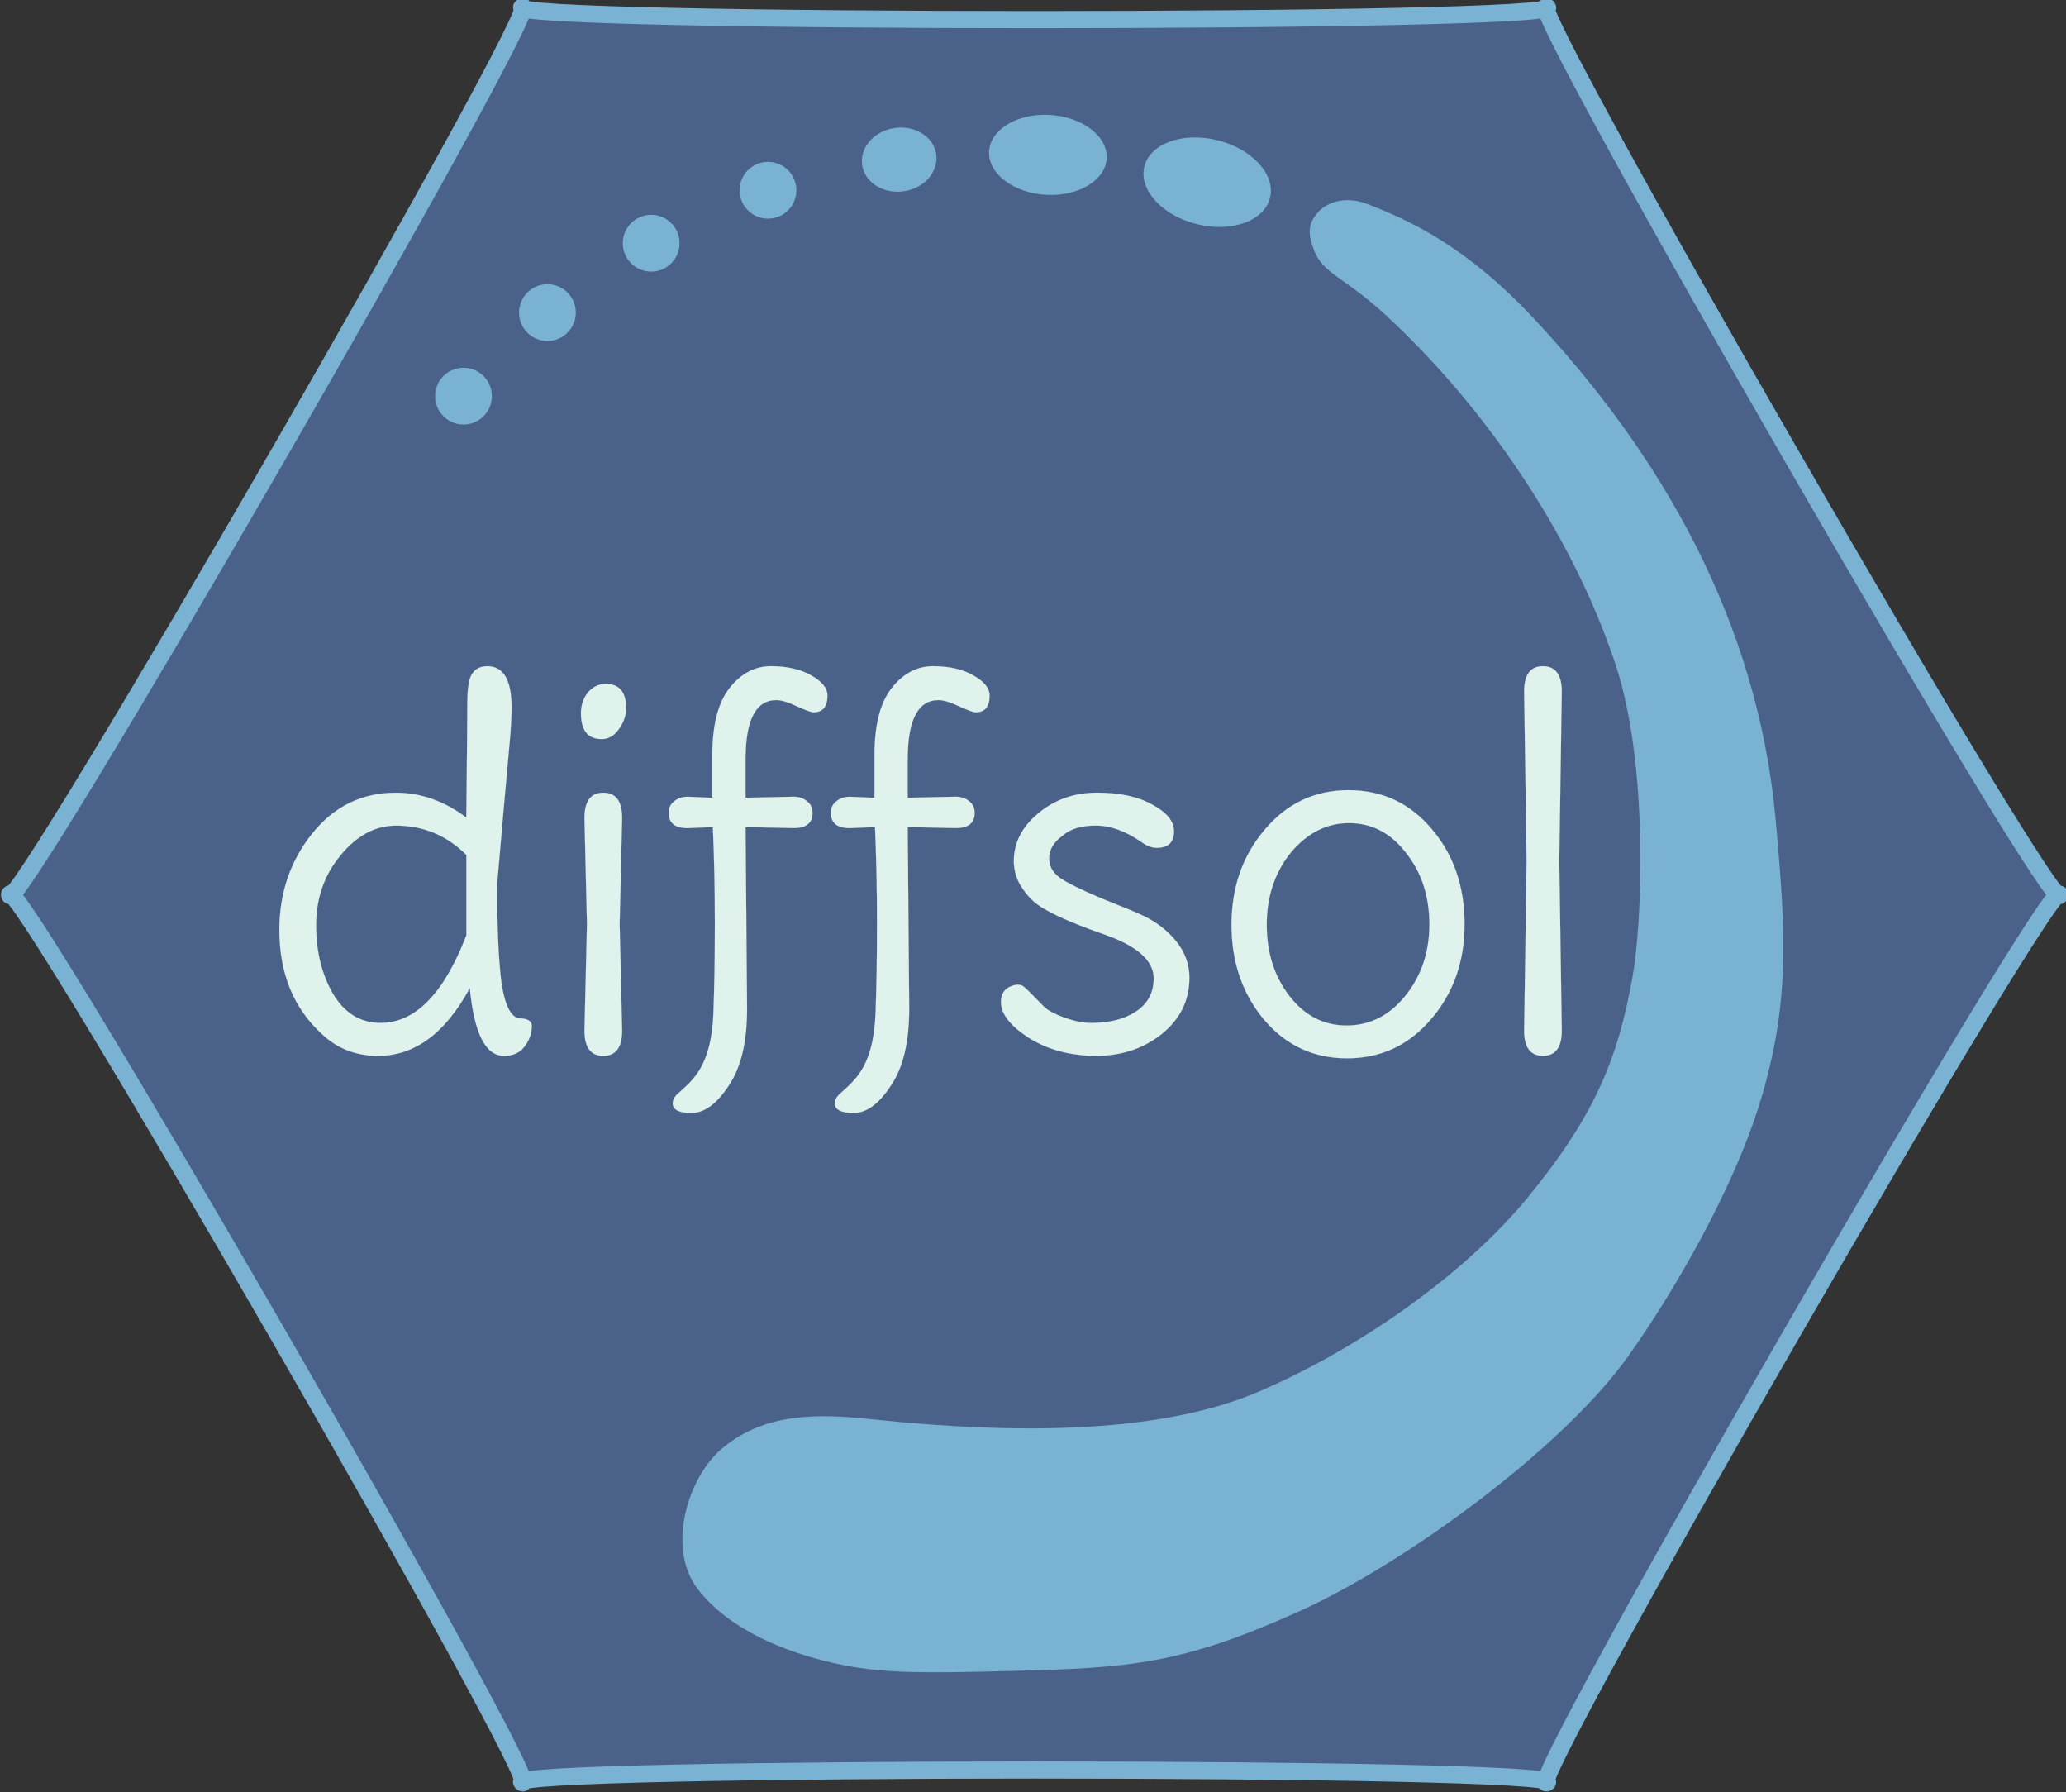 <?xml version="1.0" encoding="UTF-8" standalone="no"?>
<!-- Created with Inkscape (http://www.inkscape.org/) -->

<svg
   width="55.188mm"
   height="47.866mm"
   viewBox="0 0 55.188 47.866"
   version="1.1"
   id="svg1"
   xml:space="preserve"
   inkscape:version="1.3.2 (091e20e, 2023-11-25)"
   sodipodi:docname="diffsol_hexagon.svg"
   inkscape:export-filename="../Downloads/diffsol_square.png"
   inkscape:export-xdpi="96"
   inkscape:export-ydpi="96"
   xmlns:inkscape="http://www.inkscape.org/namespaces/inkscape"
   xmlns:sodipodi="http://sodipodi.sourceforge.net/DTD/sodipodi-0.dtd"
   xmlns="http://www.w3.org/2000/svg"
   xmlns:svg="http://www.w3.org/2000/svg"><rect x="0" y="0" width="55.188" height="47.866" fill="#333333" stroke="none"/><sodipodi:namedview
     id="namedview1"
     pagecolor="#ffffff"
     bordercolor="#000000"
     borderopacity="0.25"
     inkscape:showpageshadow="2"
     inkscape:pageopacity="0.0"
     inkscape:pagecheckerboard="0"
     inkscape:deskcolor="#d1d1d1"
     inkscape:document-units="mm"
     inkscape:zoom="1"
     inkscape:cx="142.5"
     inkscape:cy="188"
     inkscape:window-width="1392"
     inkscape:window-height="965"
     inkscape:window-x="0"
     inkscape:window-y="25"
     inkscape:window-maximized="0"
     inkscape:current-layer="layer1" /><defs
     id="defs1" /><g
     inkscape:label="Layer 1"
     inkscape:groupmode="layer"
     id="layer1"
     transform="translate(-0.641,-73.775)"><path
       sodipodi:type="star"
       style="fill:#4a628a;fill-opacity:1;stroke:#7ab2d3;stroke-width:2.034;stroke-dasharray:none;stroke-opacity:1"
       id="path86"
       inkscape:flatsided="true"
       sodipodi:sides="6"
       sodipodi:cx="332.91156"
       sodipodi:cy="-277.97028"
       sodipodi:r1="121.69082"
       sodipodi:r2="105.38734"
       sodipodi:arg1="1.0471976"
       sodipodi:arg2="1.5707963"
       inkscape:rounded="-0.032940403"
       inkscape:randomized="0"
       d="m 393.757,-172.583 c 3.472,-2.004 -125.162,-2.004 -121.691,-1e-5 3.471,2.004 -60.845,-109.396 -60.845,-105.387 0,4.009 64.317,-107.392 60.845,-105.387 -3.472,2.004 125.162,2.004 121.691,10e-6 -3.471,-2.004 60.845,109.396 60.845,105.387 0,-4.009 -64.317,107.392 -60.845,105.387 z"
       transform="matrix(0.225,0,0,0.225,-46.628,160.216)"
       inkscape:transform-center-x="3.8930758e-06"
       inkscape:transform-center-y="-5.2693075e-06" /><path
       style="font-weight:bold;font-size:13.38px;font-family:'Delius Swash Caps';-inkscape-font-specification:'Delius Swash Caps, Bold';fill:#dff2eb;stroke:#dff2eb;stroke-width:0.003"
       d="m 13.232,97.779 v -2.127 q -0.789,-0.776 -1.9,-0.776 -0.843,0 -1.499,0.789 -0.656,0.776 -0.656,1.846 0,1.057 0.468,1.833 0.468,0.749 1.271,0.749 1.405,0 2.315,-2.315 z m 0.562,-7.118 q 0.656,0 0.656,1.084 0,0.415 -0.054,0.963 l -0.161,1.753 q -0.147,1.632 -0.174,1.967 0,1.753 0.12,2.622 0.134,0.856 0.468,0.923 0.348,0 0.348,0.201 0,0.294 -0.201,0.549 -0.187,0.241 -0.549,0.241 -0.749,0 -0.923,-1.793 -0.99,1.793 -2.475,1.793 -0.883,0 -1.499,-0.562 -1.164,-1.03 -1.164,-2.77 0,-1.458 0.883,-2.542 0.883,-1.084 2.261,-1.084 1.003,0 1.9,0.656 0.027,-2.489 0.027,-3.037 0,-0.549 0.12,-0.749 0.134,-0.214 0.415,-0.214 z m 3.198,0.468 q 0.549,0 0.549,0.642 0,0.294 -0.201,0.562 -0.187,0.254 -0.455,0.254 -0.562,0 -0.562,-0.682 0,-0.321 0.187,-0.549 0.201,-0.227 0.482,-0.227 z m 0.442,3.546 -0.067,2.81 0.067,2.81 q 0,0.669 -0.508,0.669 -0.508,0 -0.508,-0.669 l 0.067,-2.81 -0.067,-2.81 q 0,-0.669 0.508,-0.669 0.508,0 0.508,0.669 z m 1.766,-0.562 0.669,0.027 v -1.137 q 0,-1.177 0.455,-1.753 0.468,-0.589 1.124,-0.589 0.656,0 1.084,0.241 0.442,0.241 0.442,0.535 0,0.442 -0.375,0.442 -0.094,0 -0.455,-0.161 -0.348,-0.161 -0.549,-0.161 -0.83,0 -0.83,1.565 v 1.017 l 1.298,-0.027 q 0.214,0 0.361,0.12 0.147,0.107 0.147,0.308 0,0.401 -0.508,0.401 l -1.298,-0.027 0.04,4.803 q 0,1.325 -0.495,2.034 -0.482,0.722 -1.003,0.722 -0.508,0 -0.508,-0.254 0,-0.107 0.094,-0.214 0.107,-0.094 0.281,-0.254 0.174,-0.161 0.294,-0.334 0.388,-0.549 0.428,-1.565 0.04,-1.017 0.04,-2.382 0,-1.365 -0.054,-2.555 l -0.682,0.027 q -0.508,0 -0.508,-0.401 0,-0.201 0.147,-0.308 0.147,-0.12 0.361,-0.12 z m 4.375,0 0.669,0.027 v -1.137 q 0,-1.177 0.455,-1.753 0.468,-0.589 1.124,-0.589 0.656,0 1.084,0.241 0.442,0.241 0.442,0.535 0,0.442 -0.375,0.442 -0.094,0 -0.455,-0.161 -0.348,-0.161 -0.549,-0.161 -0.83,0 -0.83,1.565 v 1.017 l 1.298,-0.027 q 0.214,0 0.361,0.12 0.147,0.107 0.147,0.308 0,0.401 -0.508,0.401 l -1.298,-0.027 0.04,4.803 q 0,1.325 -0.495,2.034 -0.482,0.722 -1.003,0.722 -0.508,0 -0.508,-0.254 0,-0.107 0.094,-0.214 0.107,-0.094 0.281,-0.254 0.174,-0.161 0.294,-0.334 0.388,-0.549 0.428,-1.565 0.04,-1.017 0.04,-2.382 0,-1.365 -0.054,-2.555 l -0.682,0.027 q -0.508,0 -0.508,-0.401 0,-0.201 0.147,-0.308 0.147,-0.12 0.361,-0.12 z m 9.165,4.79 q 0,0.896 -0.749,1.485 -0.736,0.575 -1.766,0.575 -1.03,0 -1.806,-0.468 -0.763,-0.482 -0.763,-0.95 0,-0.308 0.254,-0.415 0.254,-0.107 0.388,0.027 0.027,0.013 0.535,0.522 0.147,0.134 0.549,0.281 0.401,0.134 0.709,0.134 0.749,0 1.218,-0.308 0.468,-0.308 0.468,-0.87 0,-0.709 -1.338,-1.164 -1.485,-0.508 -1.9,-0.87 -0.201,-0.174 -0.375,-0.455 -0.161,-0.294 -0.161,-0.615 0,-0.722 0.656,-1.258 0.669,-0.549 1.592,-0.549 0.923,0 1.499,0.321 0.575,0.308 0.575,0.696 0,0.442 -0.468,0.442 -0.187,0 -0.401,-0.147 -0.642,-0.442 -1.244,-0.442 -0.589,0 -0.896,0.268 -0.361,0.254 -0.361,0.602 0,0.334 0.348,0.549 0.348,0.214 1.137,0.535 0.789,0.308 0.963,0.388 0.589,0.254 0.963,0.696 0.375,0.442 0.375,0.99 z m 2.087,-1.405 q 0,1.11 0.615,1.887 0.615,0.776 1.539,0.776 0.937,0 1.579,-0.776 0.656,-0.789 0.656,-1.9 0,-1.11 -0.629,-1.887 -0.615,-0.789 -1.539,-0.789 -0.91,0 -1.579,0.789 -0.642,0.789 -0.642,1.9 z m -0.067,2.515 q -0.883,-1.03 -0.883,-2.515 0,-1.485 0.896,-2.515 0.896,-1.044 2.261,-1.044 1.365,0 2.248,1.03 0.883,1.017 0.883,2.515 0,1.485 -0.91,2.515 -0.896,1.03 -2.261,1.03 -1.351,0 -2.234,-1.017 z m 8.028,-8.683 -0.067,4.482 0.067,4.482 q 0,0.669 -0.508,0.669 -0.508,0 -0.508,-0.669 l 0.067,-4.482 -0.067,-4.482 q 0,-0.669 0.508,-0.669 0.508,0 0.508,0.669 z"
       id="text1"
       transform="scale(0.99,1.01)"
       aria-label="diffsol" /><g
       id="g84"
       transform="matrix(0.262,0,0,0.262,-0.252,54.148)"><ellipse
         style="fill:#7ab2d3;fill-opacity:1;stroke:none;stroke-width:0.449;stroke-dasharray:none;stroke-opacity:1"
         id="path11"
         cx="151.776"
         cy="52.422"
         rx="6.592"
         ry="4.421"
         transform="matrix(0.956,0.293,-0.355,0.935,0,0)" /><ellipse
         style="fill:#7ab2d3;fill-opacity:1;stroke:none;stroke-width:0.433;stroke-dasharray:none;stroke-opacity:1"
         id="path11-3"
         cx="112.665"
         cy="85.404"
         rx="6.005"
         ry="4.077"
         transform="matrix(0.999,0.047,-0.027,1,0,0)" /><ellipse
         style="fill:#7ab2d3;fill-opacity:1;stroke:none;stroke-width:0.309;stroke-dasharray:none;stroke-opacity:1"
         id="path11-3-0"
         cx="76.279"
         cy="106.527"
         rx="3.817"
         ry="3.261"
         transform="matrix(0.984,-0.176,0.188,0.982,0,0)"
         inkscape:transform-center-y="0.54654814"
         inkscape:transform-center-x="-0.11111061" /><path
         style="fill:#7ab2d3;fill-opacity:1;stroke-width:0.99"
         d="m 106.541,245.242 c 12.017,-0.313 17.218,-0.633 29.259,-6.045 10.818,-4.862 26.956,-16.656 33.667,-26.11 4.931,-6.946 10.583,-16.998 13.174,-25.142 3.24,-10.186 2.927,-17.326 1.79,-29.634 -1.843,-19.963 -11.533,-37.034 -24.868,-51.172 -6.839,-7.25 -12.617,-9.838 -16.769,-11.439 -2.128,-0.821 -4.086,-0.228 -5.025,0.873 -0.993,1.163 -1.037,2.071 -0.431,3.734 0.921,2.53 3.056,2.774 7.269,6.649 9.927,9.127 19.091,22.237 23.555,35.815 3.353,10.2 2.675,26.271 1.693,31.724 -1.466,8.144 -3.701,13.961 -10.678,22.473 -6.45,7.87 -17.285,15.455 -27.417,19.794 -9.702,4.155 -23.795,4.48 -39.57,2.812 -5.446,-0.576 -10.683,-0.646 -15.009,2.859 -3.734,3.025 -5.846,10.368 -2.594,14.515 3.212,4.096 8.796,6.349 13.828,7.491 4.718,1.071 8.873,1.043 18.125,0.802 z"
         id="path2"
         sodipodi:nodetypes="sssssssssssssssssss" /><circle
         style="fill:#7ab2d3;fill-opacity:1;stroke:#dff2eb;stroke-width:0;stroke-dasharray:none;stroke-opacity:1"
         id="path57"
         cx="81.708"
         cy="94.306"
         r="2.894" /><circle
         style="fill:#7ab2d3;fill-opacity:1;stroke:#dff2eb;stroke-width:0;stroke-dasharray:none;stroke-opacity:1"
         id="path57-9"
         cx="69.799"
         cy="99.704"
         r="2.894" /><circle
         style="fill:#7ab2d3;fill-opacity:1;stroke:#dff2eb;stroke-width:0;stroke-dasharray:none;stroke-opacity:1"
         id="path57-9-3"
         cx="59.222"
         cy="106.776"
         r="2.894" /><circle
         style="fill:#7ab2d3;fill-opacity:1;stroke:#dff2eb;stroke-width:0;stroke-dasharray:none;stroke-opacity:1"
         id="path57-9-3-8"
         cx="50.664"
         cy="115.293"
         r="2.894" /></g><path
       sodipodi:type="star"
       style="fill:none;fill-opacity:1;stroke:#dff2eb;stroke-width:0.4;stroke-dasharray:none;stroke-opacity:1"
       id="path84"
       inkscape:flatsided="false"
       sodipodi:sides="6"
       sodipodi:cx="-56.573208"
       sodipodi:cy="-428.65085"
       sodipodi:r1="369.94016"
       sodipodi:r2="184.97008"
       sodipodi:arg1="0.9778998"
       sodipodi:arg2="1.5014986"
       inkscape:rounded="0"
       inkscape:randomized="0"
       d="m 150.137,-121.85 -193.902,-122.275 -175.15,147.89 8.942,-229.061 -215.652,-77.739 202.844,-106.787 -40.502,-225.63 193.902,122.275 175.15,-147.89 -8.942,229.061 215.652,77.739 -202.844,106.787 z"
       transform="matrix(0.265,0,0,0.265,19.726,78.803)"
       inkscape:transform-center-y="1.4288361e-06" /><path
       sodipodi:type="star"
       style="fill:none;fill-opacity:1;stroke:#dff2eb;stroke-width:0.4;stroke-dasharray:none;stroke-opacity:1"
       id="path85"
       inkscape:flatsided="true"
       sodipodi:sides="6"
       sodipodi:cx="509.15887"
       sodipodi:cy="-289.39371"
       sodipodi:r1="81.187057"
       sodipodi:r2="88.552414"
       sodipodi:arg1="0.59955651"
       sodipodi:arg2="1.1231553"
       inkscape:rounded="-0.032940403"
       inkscape:randomized="0"
       d="m 576.186,-243.582 c 1.509,-2.208 -75.854,34.938 -73.188,35.141 2.667,0.203 -68.184,-48.223 -67.027,-45.812 1.158,2.411 7.67,-83.161 6.161,-80.953 -1.509,2.208 75.854,-34.938 73.188,-35.141 -2.667,-0.203 68.184,48.223 67.027,45.812 -1.158,-2.411 -7.67,83.161 -6.161,80.953 z"
       transform="matrix(0.265,0,0,0.265,19.726,78.803)"
       inkscape:transform-center-x="1.6971962e-06" /></g></svg>
